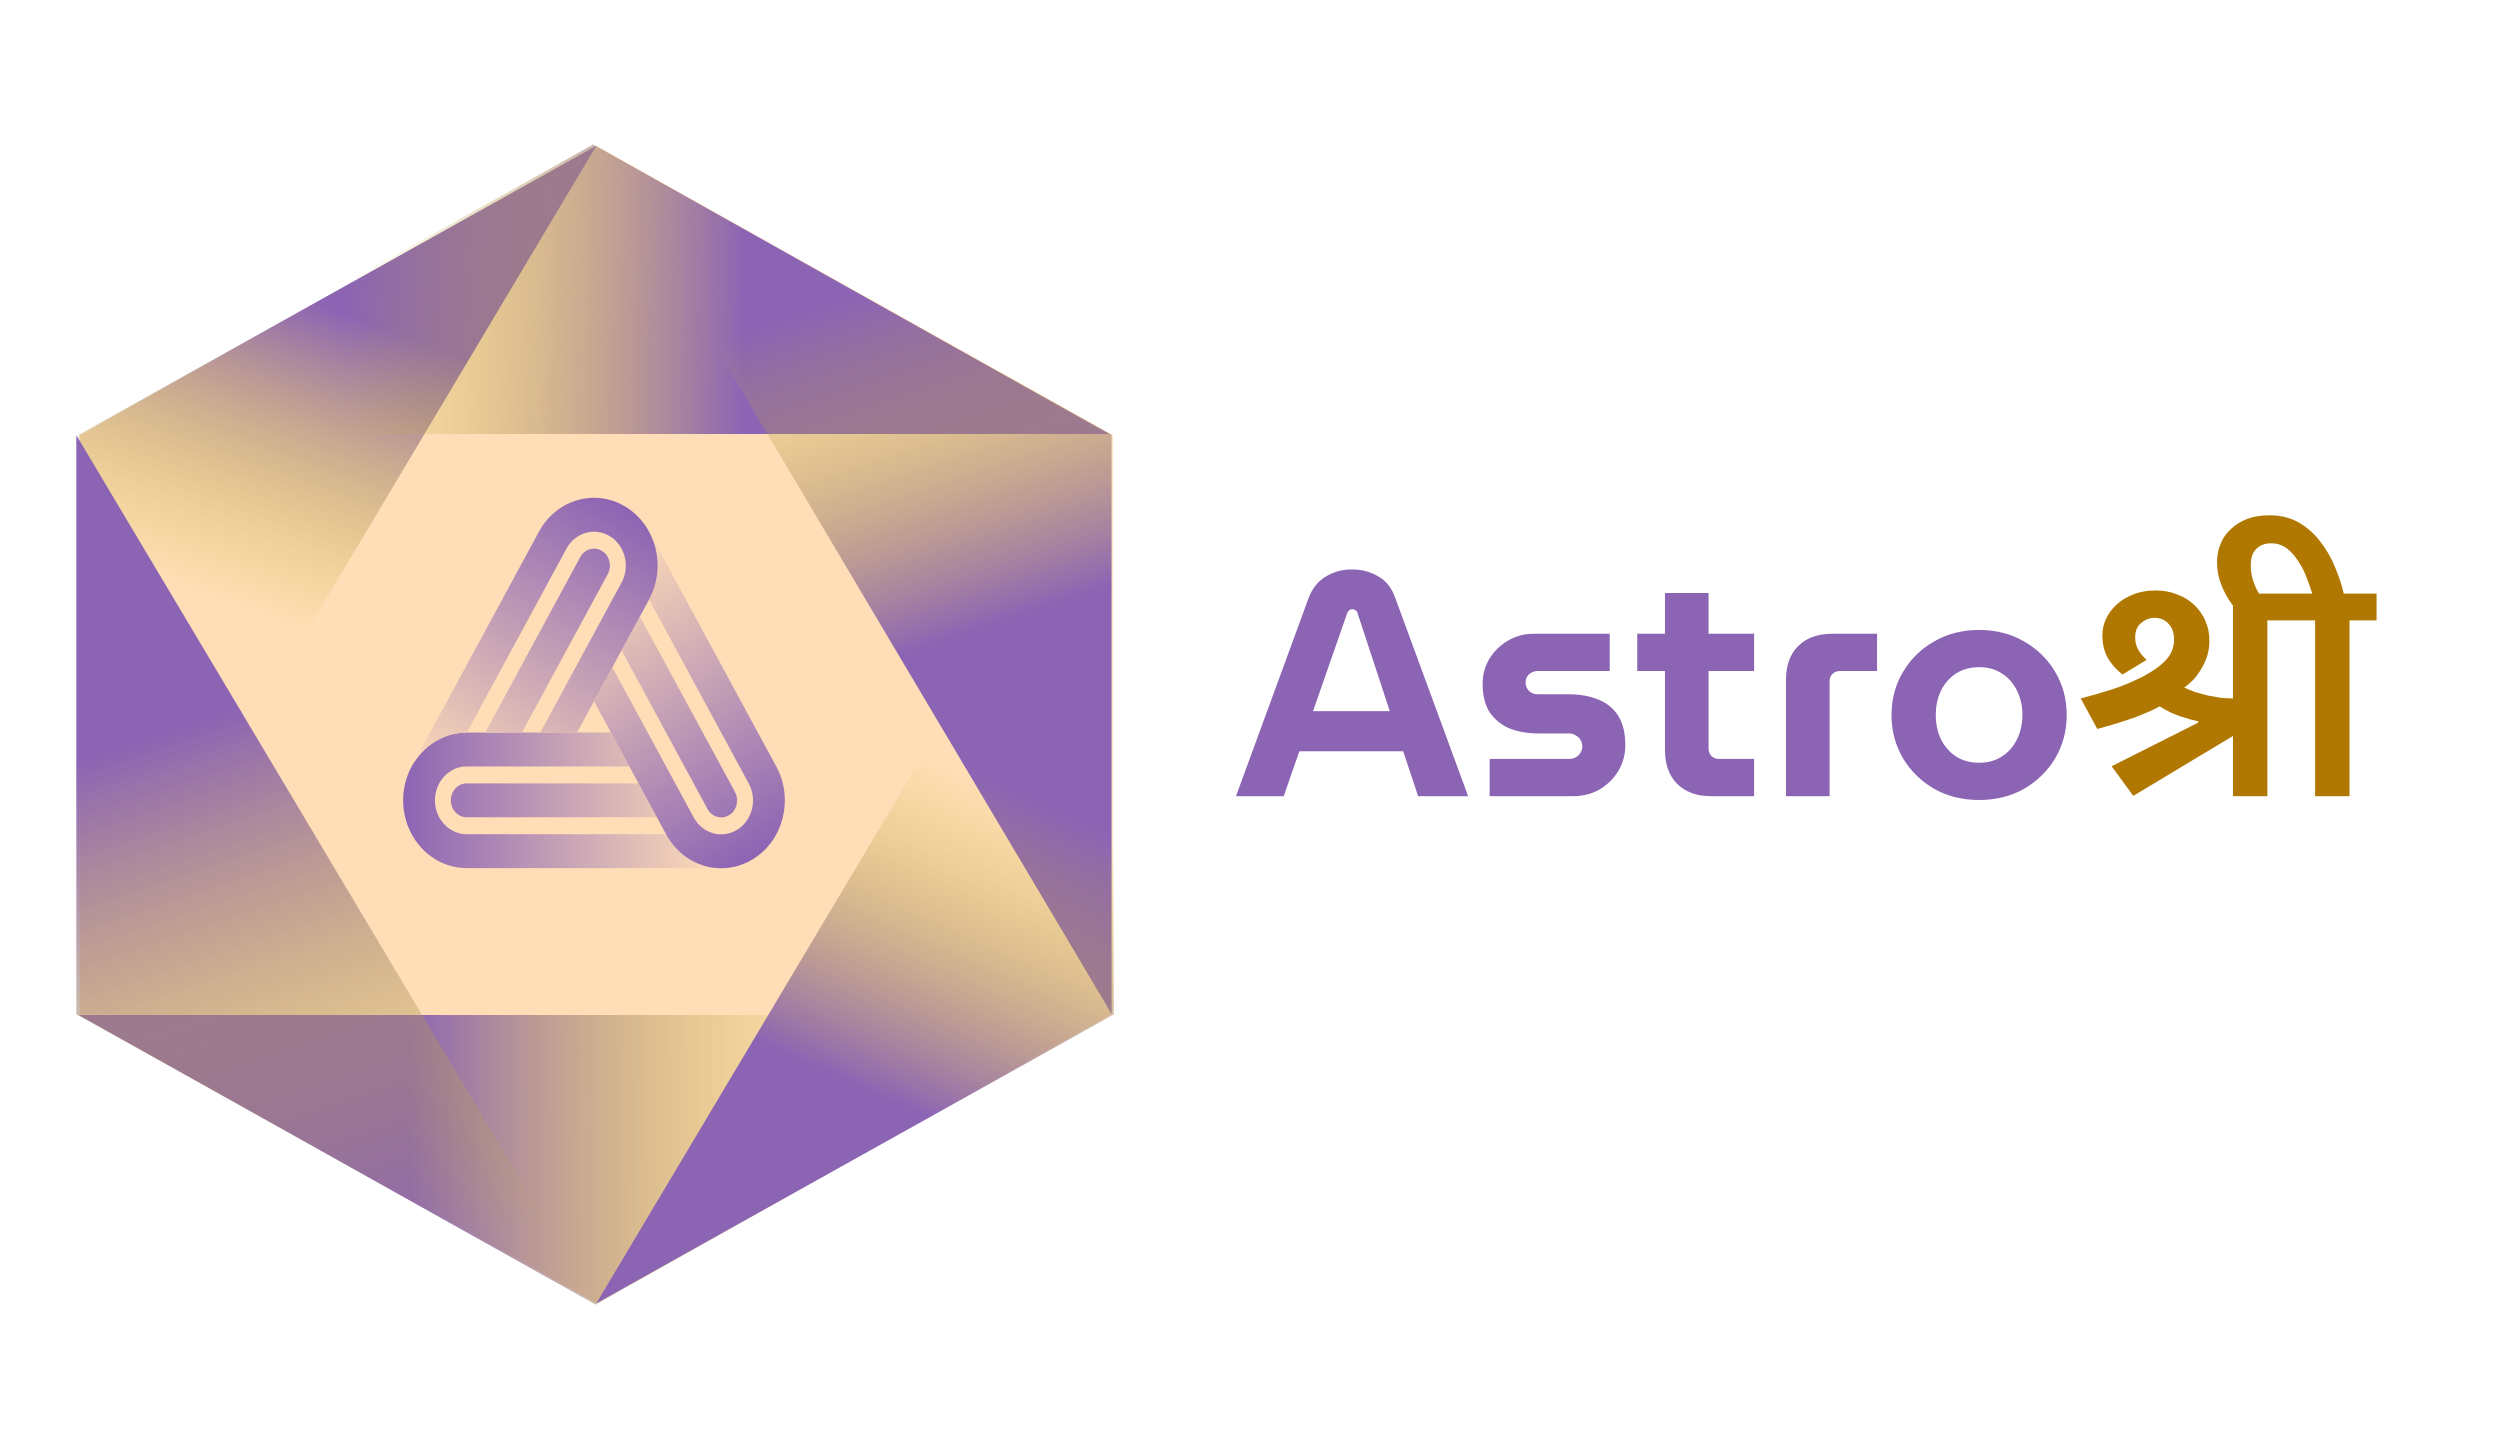 <svg width="157" height="91" viewBox="0 0 157 91" fill="none" xmlns="http://www.w3.org/2000/svg">
<path d="M37.45 9.156L69.883 27.328V63.67L37.45 81.841L5.017 63.67V27.328L37.45 9.156Z" fill="#FFDEB7"/>
<path d="M4.943 63.67V27.3L37.45 9.156L4.943 63.67Z" fill="url(#paint0_linear_7213_29039)"/>
<path d="M4.792 27.256L37.248 9.072L69.656 27.256L4.792 27.256Z" fill="url(#paint1_linear_7213_29039)"/>
<path d="M69.806 63.67V27.3L37.449 9.156L69.806 63.67Z" fill="url(#paint2_linear_7213_29039)"/>
<path d="M4.944 63.744L37.401 81.928L69.808 63.744L4.944 63.744Z" fill="url(#paint3_linear_7213_29039)"/>
<path d="M69.959 27.33V63.7L37.452 81.844L69.959 27.33Z" fill="url(#paint4_linear_7213_29039)"/>
<path d="M4.794 27.33V63.7L37.301 81.844L4.794 27.33Z" fill="url(#paint5_linear_7213_29039)"/>
<path d="M29.313 46.004H38.371L39.525 48.132H29.313C28.21 48.132 27.316 49.085 27.316 50.26C27.316 51.436 28.21 52.389 29.313 52.389H41.831C42.57 53.753 43.912 54.516 45.291 54.517H29.313C27.107 54.517 25.318 52.611 25.318 50.26C25.318 47.91 27.107 46.004 29.313 46.004Z" fill="url(#paint6_linear_7213_29039)"/>
<path d="M29.313 49.196H40.101L41.254 51.324H29.313C28.761 51.324 28.314 50.848 28.314 50.26C28.314 49.673 28.761 49.196 29.313 49.196Z" fill="url(#paint7_linear_7213_29039)"/>
<path d="M41.833 52.397L37.304 44.037L38.457 41.908L43.563 51.332C44.114 52.35 45.336 52.699 46.291 52.111C47.246 51.524 47.573 50.222 47.022 49.204L40.763 37.652C41.502 36.287 41.451 34.668 40.762 33.395L48.752 48.14C49.855 50.176 49.2 52.779 47.289 53.954C45.379 55.13 42.936 54.432 41.833 52.397Z" fill="url(#paint8_linear_7213_29039)"/>
<path d="M44.428 50.8L39.033 40.844L40.186 38.716L46.157 49.736C46.433 50.245 46.269 50.896 45.792 51.19C45.314 51.484 44.703 51.309 44.428 50.8Z" fill="url(#paint9_linear_7213_29039)"/>
<path d="M40.763 37.647L36.234 46.007H33.928L39.033 36.583C39.585 35.565 39.258 34.264 38.302 33.676C37.347 33.088 36.126 33.437 35.574 34.455L29.315 46.007C27.837 46.007 26.546 46.864 25.855 48.136L33.845 33.391C34.948 31.355 37.391 30.657 39.301 31.833C41.212 33.008 41.866 35.611 40.763 37.647Z" fill="url(#paint10_linear_7213_29039)"/>
<path d="M38.169 36.051L32.775 46.007H30.468L36.439 34.987C36.715 34.478 37.325 34.303 37.803 34.597C38.281 34.891 38.444 35.542 38.169 36.051Z" fill="url(#paint11_linear_7213_29039)"/>
<path d="M77.619 50L82.179 37.56C82.406 36.96 82.759 36.513 83.239 36.22C83.732 35.913 84.286 35.76 84.899 35.76C85.512 35.76 86.066 35.907 86.559 36.2C87.052 36.48 87.406 36.927 87.619 37.54L92.199 50H89.059L88.119 47.18H81.599L80.619 50H77.619ZM82.459 44.66H87.279L85.259 38.52C85.232 38.427 85.186 38.36 85.119 38.32C85.066 38.28 84.999 38.26 84.919 38.26C84.839 38.26 84.772 38.287 84.719 38.34C84.666 38.38 84.626 38.44 84.599 38.52L82.459 44.66ZM93.549 50V47.66H98.529C98.689 47.66 98.829 47.627 98.949 47.56C99.082 47.493 99.182 47.4 99.249 47.28C99.329 47.16 99.369 47.027 99.369 46.88C99.369 46.72 99.329 46.58 99.249 46.46C99.182 46.34 99.082 46.247 98.949 46.18C98.829 46.1 98.689 46.06 98.529 46.06H96.609C95.956 46.06 95.362 45.96 94.829 45.76C94.309 45.547 93.889 45.213 93.569 44.76C93.262 44.293 93.109 43.687 93.109 42.94C93.109 42.367 93.249 41.847 93.529 41.38C93.822 40.9 94.209 40.52 94.689 40.24C95.182 39.947 95.722 39.8 96.309 39.8H101.089V42.14H96.569C96.369 42.14 96.189 42.207 96.029 42.34C95.882 42.473 95.809 42.647 95.809 42.86C95.809 43.073 95.882 43.253 96.029 43.4C96.176 43.533 96.356 43.6 96.569 43.6H98.489C99.222 43.6 99.856 43.713 100.389 43.94C100.922 44.153 101.336 44.493 101.629 44.96C101.922 45.427 102.069 46.04 102.069 46.8C102.069 47.387 101.922 47.927 101.629 48.42C101.336 48.9 100.942 49.287 100.449 49.58C99.956 49.86 99.402 50 98.789 50H93.549ZM107.459 50C106.552 50 105.839 49.74 105.319 49.22C104.812 48.7 104.559 47.993 104.559 47.1V37.24H107.299V47.02C107.299 47.193 107.359 47.347 107.479 47.48C107.612 47.6 107.766 47.66 107.939 47.66H110.159V50H107.459ZM102.819 42.14V39.8H110.159V42.14H102.819ZM112.159 50V42.7C112.159 41.793 112.412 41.087 112.919 40.58C113.439 40.06 114.152 39.8 115.059 39.8H117.879V42.14H115.539C115.366 42.14 115.212 42.2 115.079 42.32C114.959 42.44 114.899 42.593 114.899 42.78V50H112.159ZM124.288 50.24C123.234 50.24 122.294 50.007 121.468 49.54C120.641 49.06 119.988 48.42 119.508 47.62C119.028 46.807 118.788 45.9 118.788 44.9C118.788 43.9 119.028 43 119.508 42.2C119.988 41.387 120.641 40.747 121.468 40.28C122.294 39.8 123.234 39.56 124.288 39.56C125.341 39.56 126.281 39.8 127.108 40.28C127.934 40.747 128.588 41.387 129.068 42.2C129.548 43 129.788 43.9 129.788 44.9C129.788 45.9 129.548 46.807 129.068 47.62C128.588 48.42 127.934 49.06 127.108 49.54C126.281 50.007 125.341 50.24 124.288 50.24ZM124.288 47.9C124.848 47.9 125.328 47.767 125.728 47.5C126.141 47.233 126.454 46.873 126.668 46.42C126.894 45.967 127.008 45.46 127.008 44.9C127.008 44.34 126.894 43.833 126.668 43.38C126.454 42.927 126.141 42.567 125.728 42.3C125.328 42.033 124.848 41.9 124.288 41.9C123.728 41.9 123.241 42.033 122.828 42.3C122.428 42.567 122.114 42.927 121.888 43.38C121.674 43.833 121.568 44.34 121.568 44.9C121.568 45.46 121.674 45.967 121.888 46.42C122.114 46.873 122.428 47.233 122.828 47.5C123.241 47.767 123.728 47.9 124.288 47.9Z" fill="#8C64B4"/>
<path d="M138.75 40.22C138.75 40.567 138.703 40.893 138.61 41.2C138.517 41.493 138.39 41.767 138.23 42.02C138.083 42.273 137.917 42.5 137.73 42.7C137.543 42.887 137.357 43.047 137.17 43.18C137.37 43.273 137.597 43.367 137.85 43.46C138.117 43.54 138.383 43.613 138.65 43.68C138.93 43.733 139.203 43.78 139.47 43.82C139.75 43.847 140.003 43.86 140.23 43.86V37.28H144.09V38.96H142.39V50H140.23V46.22L133.97 49.98L132.61 48.12L138.05 45.38V45.3C137.73 45.233 137.35 45.127 136.91 44.98C136.47 44.833 136.043 44.627 135.63 44.36C135.19 44.6 134.643 44.84 133.99 45.08C133.35 45.307 132.59 45.54 131.71 45.78L130.67 43.86C131.39 43.673 132.037 43.487 132.61 43.3C133.197 43.113 133.803 42.867 134.43 42.56C135.097 42.227 135.61 41.873 135.97 41.5C136.343 41.127 136.53 40.68 136.53 40.16C136.53 39.747 136.417 39.42 136.19 39.18C135.963 38.927 135.67 38.8 135.31 38.8C135.003 38.8 134.723 38.907 134.47 39.12C134.217 39.32 134.09 39.62 134.09 40.02C134.09 40.327 134.157 40.593 134.29 40.82C134.423 41.047 134.597 41.253 134.81 41.44L133.29 42.36C132.903 42.053 132.597 41.707 132.37 41.32C132.143 40.92 132.03 40.44 132.03 39.88C132.03 39.52 132.11 39.173 132.27 38.84C132.43 38.507 132.65 38.213 132.93 37.96C133.223 37.693 133.577 37.48 133.99 37.32C134.403 37.16 134.863 37.08 135.37 37.08C135.877 37.08 136.337 37.167 136.75 37.34C137.177 37.5 137.537 37.727 137.83 38.02C138.123 38.3 138.35 38.633 138.51 39.02C138.67 39.393 138.75 39.793 138.75 40.22ZM145.389 38.96H143.689V37.28H145.209C145.102 36.933 144.975 36.573 144.829 36.2C144.682 35.827 144.502 35.487 144.289 35.18C144.089 34.873 143.855 34.62 143.589 34.42C143.309 34.22 142.989 34.12 142.629 34.12C142.229 34.12 141.915 34.24 141.689 34.48C141.462 34.707 141.349 35.04 141.349 35.48C141.349 35.867 141.409 36.227 141.529 36.56C141.649 36.893 141.802 37.2 141.989 37.48L140.489 38.34L140.189 37.98C139.922 37.62 139.695 37.213 139.509 36.76C139.322 36.293 139.229 35.807 139.229 35.3C139.229 34.873 139.309 34.48 139.469 34.12C139.615 33.76 139.835 33.453 140.129 33.2C140.409 32.933 140.749 32.727 141.149 32.58C141.549 32.433 142.002 32.36 142.509 32.36C143.242 32.36 143.875 32.52 144.409 32.84C144.942 33.16 145.389 33.567 145.749 34.06C146.122 34.54 146.422 35.067 146.649 35.64C146.889 36.213 147.069 36.76 147.189 37.28H149.249V38.96H147.549V50H145.389V38.96Z" fill="#B07801"/>
<defs>
<linearGradient id="paint0_linear_7213_29039" x1="13.718" y1="3.274" x2="-4.635" y2="54.244" gradientUnits="userSpaceOnUse">
<stop offset="0.236" stop-color="#8C64B4"/>
<stop offset="0.601" stop-color="#CEBC1B" stop-opacity="0"/>
</linearGradient>
<linearGradient id="paint1_linear_7213_29039" x1="63.139" y1="9.158" x2="4.995" y2="8.4" gradientUnits="userSpaceOnUse">
<stop offset="0.28" stop-color="#8C64B4"/>
<stop offset="0.708" stop-color="#CEBC1B" stop-opacity="0"/>
</linearGradient>
<linearGradient id="paint2_linear_7213_29039" x1="61.03" y1="3.484" x2="78.483" y2="55.869" gradientUnits="userSpaceOnUse">
<stop offset="0.221" stop-color="#CEBC1B" stop-opacity="0"/>
<stop offset="0.621" stop-color="#8C64B4"/>
</linearGradient>
<linearGradient id="paint3_linear_7213_29039" x1="69.979" y1="82.626" x2="10.312" y2="82.73" gradientUnits="userSpaceOnUse">
<stop offset="0.286" stop-color="#CEBC1B" stop-opacity="0"/>
<stop offset="0.741" stop-color="#8C64B4"/>
</linearGradient>
<linearGradient id="paint4_linear_7213_29039" x1="57.591" y1="84.578" x2="79.05" y2="36.618" gradientUnits="userSpaceOnUse">
<stop offset="0.256" stop-color="#8C64B4"/>
<stop offset="0.651" stop-color="#CEBC1B" stop-opacity="0"/>
</linearGradient>
<linearGradient id="paint5_linear_7213_29039" x1="13.234" y1="88.637" x2="-4.127" y2="36.684" gradientUnits="userSpaceOnUse">
<stop offset="0.087" stop-color="#CEBC1B" stop-opacity="0"/>
<stop offset="0.753" stop-color="#8C64B4"/>
</linearGradient>
<linearGradient id="paint6_linear_7213_29039" x1="25.318" y1="50.26" x2="45.291" y2="50.26" gradientUnits="userSpaceOnUse">
<stop stop-color="#8C64B4"/>
<stop offset="1" stop-color="#FFDEB7"/>
</linearGradient>
<linearGradient id="paint7_linear_7213_29039" x1="25.318" y1="50.26" x2="45.291" y2="50.26" gradientUnits="userSpaceOnUse">
<stop stop-color="#8C64B4"/>
<stop offset="1" stop-color="#FFDEB7"/>
</linearGradient>
<linearGradient id="paint8_linear_7213_29039" x1="47.681" y1="53.661" x2="36.291" y2="35.387" gradientUnits="userSpaceOnUse">
<stop stop-color="#8C64B4"/>
<stop offset="1" stop-color="#FFDEB7"/>
</linearGradient>
<linearGradient id="paint9_linear_7213_29039" x1="47.681" y1="53.661" x2="36.291" y2="35.387" gradientUnits="userSpaceOnUse">
<stop stop-color="#8C64B4"/>
<stop offset="1" stop-color="#FFDEB7"/>
</linearGradient>
<linearGradient id="paint10_linear_7213_29039" x1="38.867" y1="31.617" x2="27.683" y2="50.036" gradientUnits="userSpaceOnUse">
<stop stop-color="#8C64B4"/>
<stop offset="1" stop-color="#FFDEB7"/>
</linearGradient>
<linearGradient id="paint11_linear_7213_29039" x1="38.867" y1="31.617" x2="27.683" y2="50.036" gradientUnits="userSpaceOnUse">
<stop stop-color="#8C64B4"/>
<stop offset="1" stop-color="#FFDEB7"/>
</linearGradient>
</defs>
</svg>
